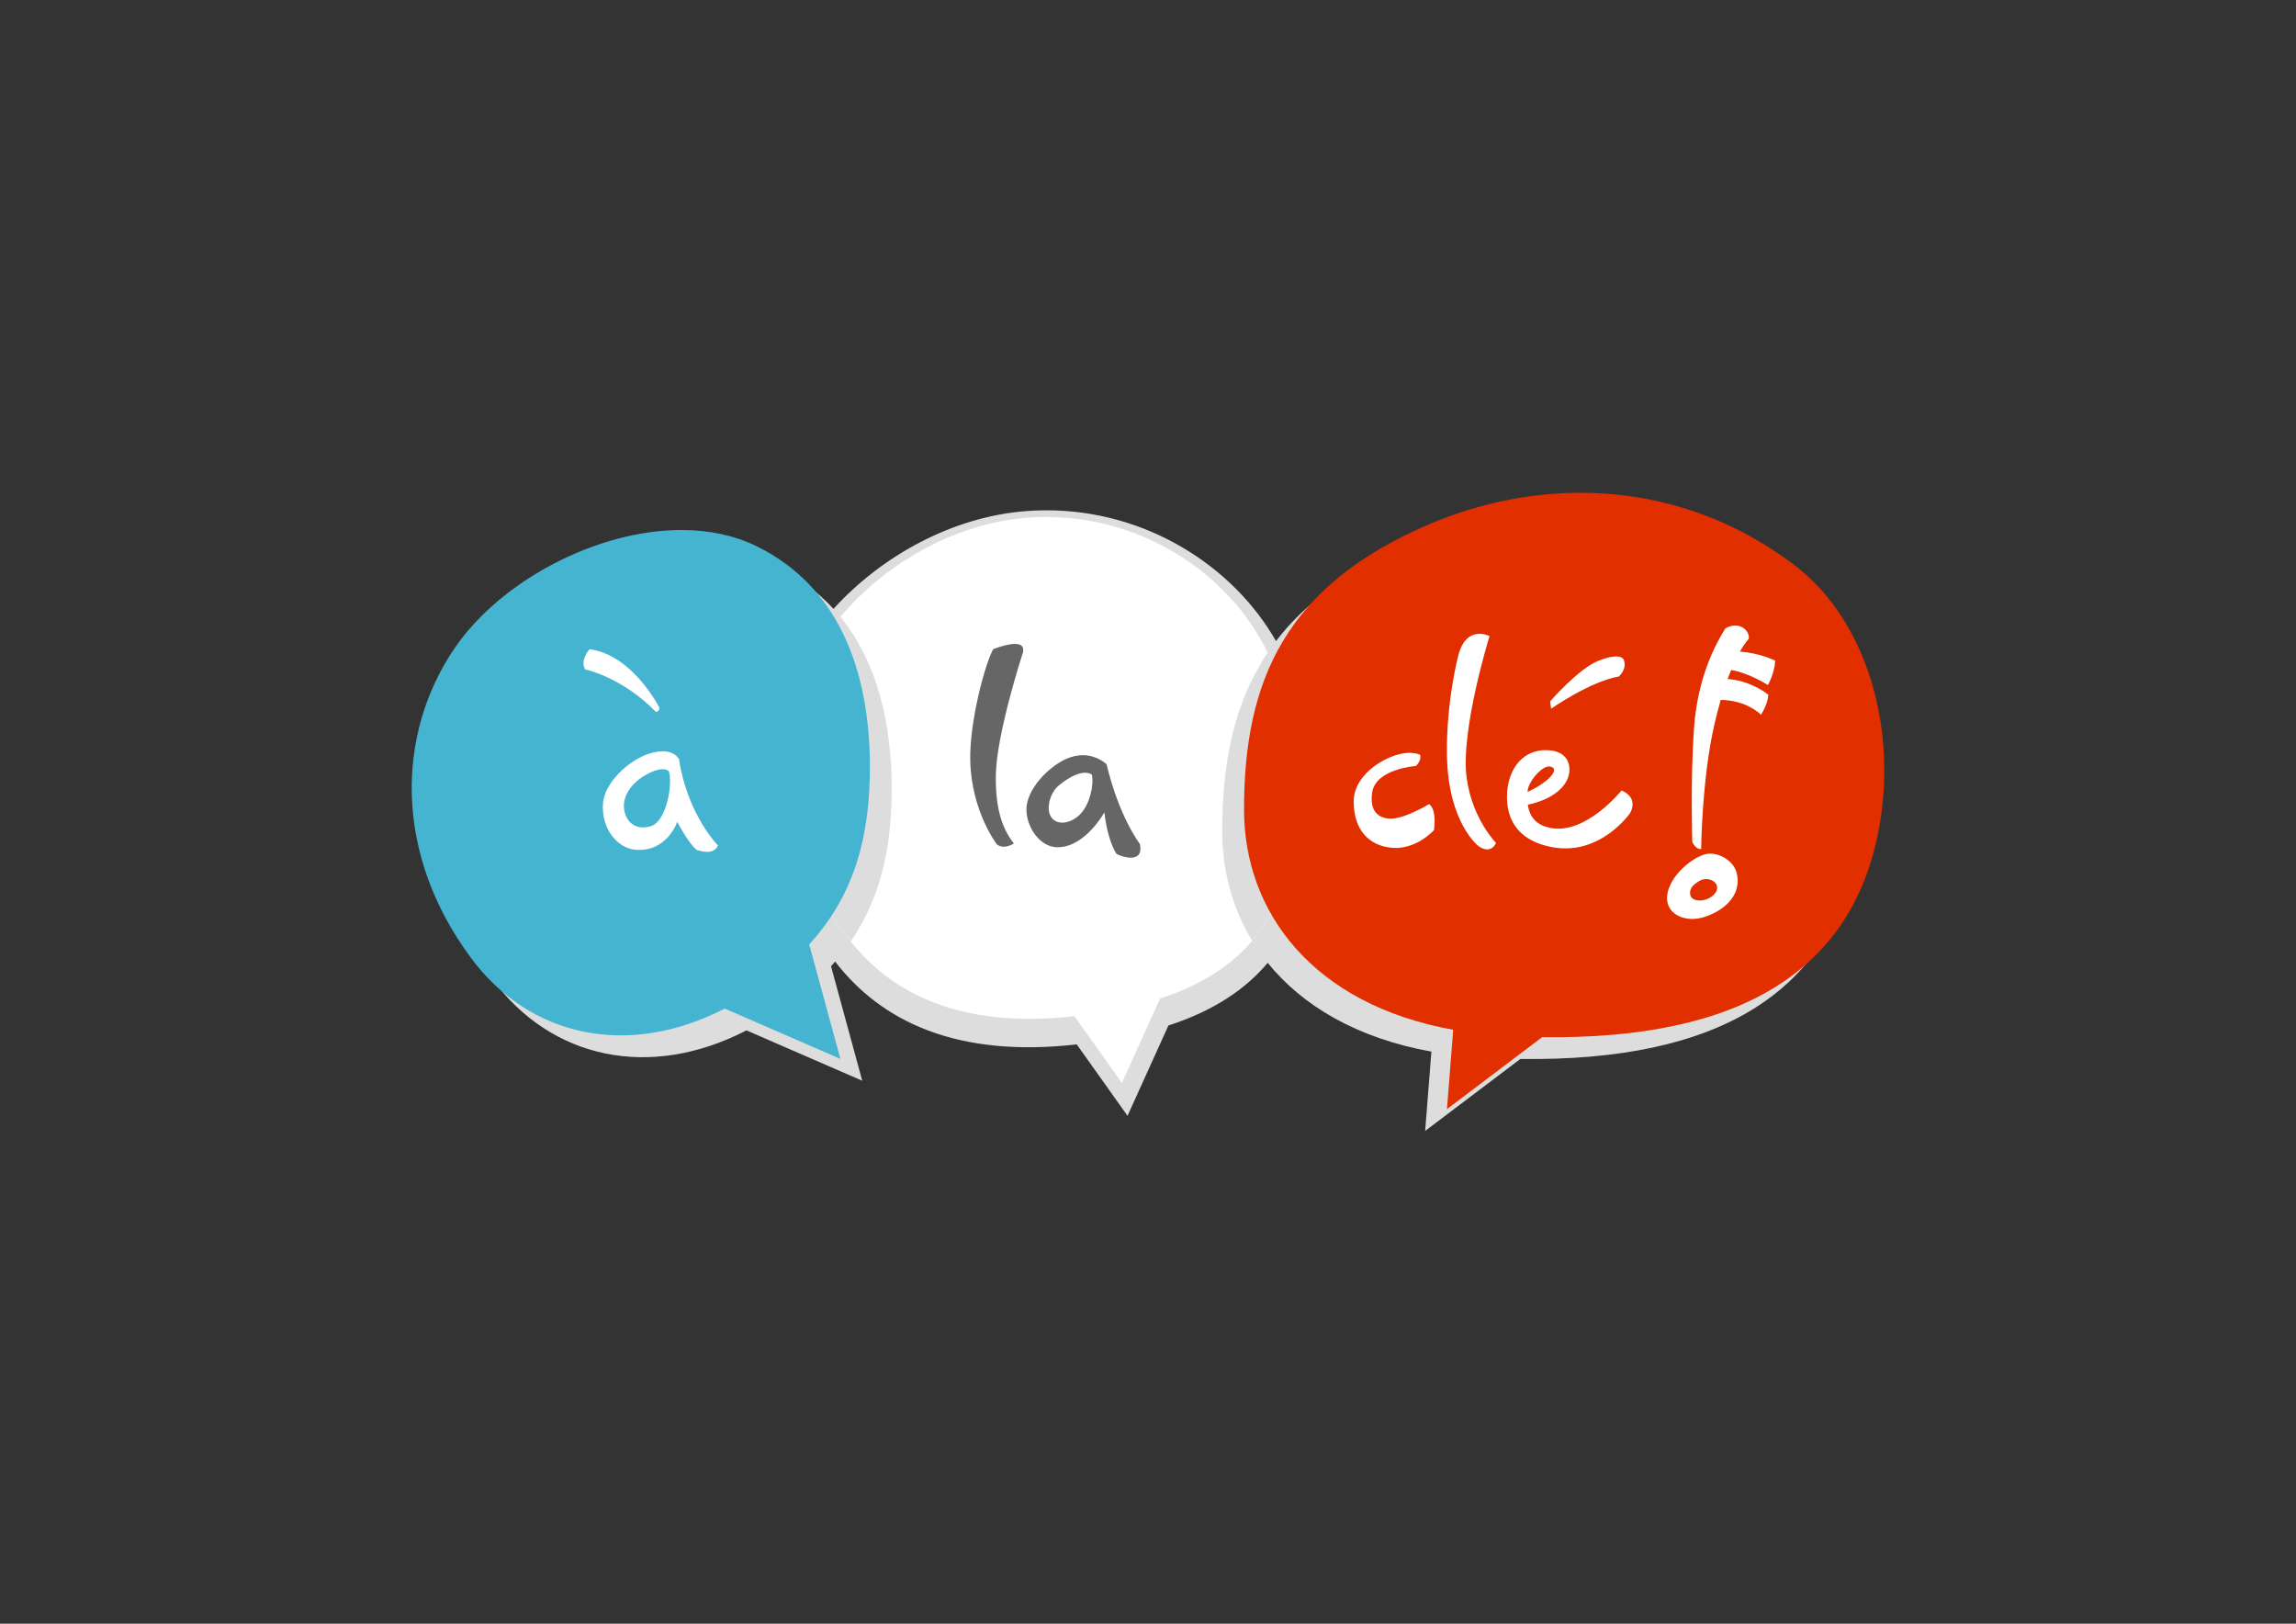 <?xml version="1.0" encoding="UTF-8" standalone="no"?>
<!-- Created with Inkscape (http://www.inkscape.org/) -->

<svg
   xmlns:dc="http://purl.org/dc/elements/1.1/"
   xmlns:cc="http://creativecommons.org/ns#"
   xmlns:rdf="http://www.w3.org/1999/02/22-rdf-syntax-ns#"
   xmlns:svg="http://www.w3.org/2000/svg"
   xmlns="http://www.w3.org/2000/svg"
   xmlns:sodipodi="http://sodipodi.sourceforge.net/DTD/sodipodi-0.dtd"
   xmlns:inkscape="http://www.inkscape.org/namespaces/inkscape"
   width="297mm"
   height="210mm"
   viewBox="0 0 1052.362 744.094"
   id="svg4650"
   version="1.1"
   inkscape:version="0.91 r13725"
   sodipodi:docname="alacle-logo-final-flat.svg"
   inkscape:export-filename="/Users/moro/Desktop/alacle-final-flat.png"
   inkscape:export-xdpi="300"
   inkscape:export-ydpi="300">
  <rect x="0" y="0" width="1052.362" height="744.094" fill="#333333" stroke="none"/>
  <defs
     id="defs4652" />
  <sodipodi:namedview
     id="base"
     pagecolor="#ffffff"
     bordercolor="#666666"
     borderopacity="1.0"
     inkscape:pageopacity="0.0"
     inkscape:pageshadow="2"
     inkscape:zoom="0.25"
     inkscape:cx="657.82454"
     inkscape:cy="320.68915"
     inkscape:document-units="px"
     inkscape:current-layer="layer11"
     showgrid="false"
     inkscape:window-width="1401"
     inkscape:window-height="848"
     inkscape:window-x="31"
     inkscape:window-y="0"
     inkscape:window-maximized="0"
     showguides="true"
     inkscape:guide-bbox="true" />
  <g
     inkscape:groupmode="layer"
     id="layer11"
     inkscape:label="a la cle"
     transform="translate(0,3.464567e-6)">
    <g
       id="g4247"
       transform="translate(149.709,467.179)">
      <path
         inkscape:connector-curvature="0"
         id="path4752-1-5"
         d="m 329.518,-233.32 c -2.968,0.011 -5.962,0.13 -8.979,0.361 -33.434,2.565 -66.004,20.342 -88.217,44.805 -6.769,-7.365 -15.108,-13.758 -25.322,-18.752 -10.265,-5.019 -21.824,-7.32 -33.859,-7.383 -39.315,-0.206 -83.708,23.478 -104.641,54.383 -26.488,39.107 -27.86,93.609 7.5,141.5 26.933,36.478 72.043,46.348 116.449,23.416 L 245.5,28.094 231.186,-24.391 c 0.642,-0.703 1.27,-1.412 1.889,-2.125 21.247,27.59 55.999,44.169 110.742,37.953 l 23.268,32.732 18.75,-41.391 c 20.891,-6.764 35.479,-16.745 45.504,-28.725 15.811,19.592 40.713,34.483 75.031,40.688 L 503.5,51.094 547.146,18.107 C 638.042,19.358 689.43,-12.336 701.5,-77.406 c 8.462,-45.622 -5.174,-95.474 -39,-121 -30.922,-23.335 -65.537,-33.247 -99.311,-32.943 -23.108,0.208 -45.822,5.198 -66.689,13.943 -28.306,11.863 -48.022,26.579 -61.365,44.014 -19.44,-34.156 -59.361,-60.107 -105.617,-59.928 z"
         style="fill:#dddddd;fill-opacity:1;fill-rule:evenodd;stroke:none;stroke-width:1px;stroke-linecap:butt;stroke-linejoin:miter;stroke-opacity:1" />
      <path
         id="path4752"
         d="m 329.391,-230.244 c -2.774,0.011 -5.572,0.122 -8.391,0.338 -57.498,4.41 -112.275,56.957 -109,108 4.277,66.664 34.347,131.355 130.754,120.408 L 364.5,29.094 382.023,-9.59 C 453.065,-32.592 446.24,-95.337 439,-143.406 c -6.885,-45.712 -53.212,-87.056 -109.609,-86.838 z"
         style="fill:#ffffff;fill-opacity:1;fill-rule:evenodd;stroke:none;stroke-width:1px;stroke-linecap:butt;stroke-linejoin:miter;stroke-opacity:1"
         inkscape:connector-curvature="0" />
      <g
         transform="translate(-140,-460)"
         id="g5531">
        <path
           inkscape:connector-curvature="0"
           style="fill:#dddddd;fill-opacity:1;fill-rule:evenodd;stroke:none;stroke-width:1px;stroke-linecap:butt;stroke-linejoin:miter;stroke-opacity:1"
           d="m 571.32,291.928 c -15.492,23.038 -20.884,50.518 -20.82,82.166 0.036,17.71 4.577,34.811 13.73,49.85 25.085,-29.555 20.043,-72.342 14.77,-107.35 -1.273,-8.45 -3.897,-16.75 -7.68,-24.666 z"
           id="path4757-1-2" />
        <path
           inkscape:connector-curvature="0"
           style="fill:#dddddd;fill-opacity:1;fill-rule:evenodd;stroke:none;stroke-width:1px;stroke-linecap:butt;stroke-linejoin:miter;stroke-opacity:1"
           d="M 375.469,275.5 C 359.878,294.03 350.595,316.199 352,338.094 c 2.043,31.849 9.982,63.241 28.221,86.156 C 393.422,405.035 399.261,382.099 399,352.594 398.766,326.072 393.191,297.177 375.469,275.5 Z"
           id="path4743-2-3" />
      </g>
      <path
         id="path4757"
         d="m 573.189,-241.35 c -23.108,0.208 -45.822,5.198 -66.689,13.943 -67.412,28.253 -86.119,72.682 -86,131.5 0.094,46.593 31.334,88.982 95.869,100.648 L 513.5,41.094 557.146,8.107 C 648.042,9.357 699.43,-22.336 711.5,-87.406 c 8.462,-45.622 -5.174,-95.474 -39,-121 -30.922,-23.335 -65.537,-33.247 -99.311,-32.943 z"
         style="fill:#e12f00;fill-opacity:1;fill-rule:evenodd;stroke:none;stroke-width:1px;stroke-linecap:butt;stroke-linejoin:miter;stroke-opacity:1"
         inkscape:connector-curvature="0" />
      <path
         id="path4743"
         d="m 163.141,-224.289 c -39.315,-0.206 -83.708,23.478 -104.641,54.383 -26.488,39.107 -27.86,93.609 7.5,141.5 26.933,36.478 72.043,46.348 116.449,23.416 L 235.5,18.094 221.186,-34.391 C 240.788,-55.845 249.314,-81.862 249,-117.406 c -0.331,-37.421 -11.261,-79.583 -52,-99.5 -10.265,-5.019 -21.824,-7.32 -33.859,-7.383 z"
         style="fill:#44b4d0;fill-opacity:1;fill-rule:evenodd;stroke:none;stroke-width:1px;stroke-linecap:butt;stroke-linejoin:miter;stroke-opacity:1"
         inkscape:connector-curvature="0" />
      <g
         id="g4868"
         transform="translate(-140,-460)">
        <path
           style="fill:#ffffff;fill-opacity:1;fill-rule:evenodd;stroke:none;stroke-width:1px;stroke-linecap:butt;stroke-linejoin:miter;stroke-opacity:1"
           d="m 291.123,337.366 c -1.163,0.204 -2.448,0.534 -3.862,1.025 -9.509,3.297 -19.649,13.311 -20.54,22.131 -1.166,11.536 6.32,21.188 15.134,21.748 14.383,0.913 18.841,-12.84 18.841,-12.84 0,0 5.218,10.032 8.949,12.882 0,0 7.629,3.01 9.729,-2.015 0,0 -14.062,-14.239 -17.853,-39.544 0,0 -2.252,-4.811 -10.396,-3.386 z m 0.91,8.201 c 3.628,-0.784 4.839,0.738 4.839,0.738 1.798,5.184 -0.832,22.867 -8.318,25.155 -5.783,1.768 -10.72,-0.786 -12.063,-6.923 -1.315,-6.007 2.589,-12.251 8.983,-16.113 2.762,-1.669 4.91,-2.501 6.559,-2.857 z"
           id="path4766"
           inkscape:connector-curvature="0" />
        <path
           style="fill:#ffffff;fill-opacity:1;fill-rule:evenodd;stroke:none;stroke-width:1px;stroke-linecap:butt;stroke-linejoin:miter;stroke-opacity:1"
           d="m 258.5,299.594 c 0,0 16.5,3.25 32.5,19.5 0,0 1.75,-0.25 1.5,-2 0,0 -12.25,-24.25 -32,-26.75 0,0 -4.5,5 -2,9.25 z"
           id="path4768"
           inkscape:connector-curvature="0"
           sodipodi:nodetypes="ccccc" />
      </g>
      <g
         id="g4872"
         transform="translate(-140,-460)">
        <path
           style="fill:#666666;fill-opacity:1;fill-rule:evenodd;stroke:none;stroke-width:1px;stroke-linecap:butt;stroke-linejoin:miter;stroke-opacity:1"
           d="m 445.5,290.344 c -4,7.5 -10.824,33.478 -10.5,50.75 0.442,23.529 12.25,38.75 12.25,38.75 3.5,2.5 7.75,-0.5 7.75,-0.5 -6,-7.5 -8.545,-17.567 -8.25,-31.75 0.387,-18.598 12,-54.5 12,-54.5 3.75,-9.75 -13.25,-2.75 -13.25,-2.75 z"
           id="path4772"
           inkscape:connector-curvature="0"
           sodipodi:nodetypes="csccscc" />
        <path
           style="fill:#666666;fill-opacity:1;fill-rule:evenodd;stroke:none;stroke-width:1px;stroke-linecap:butt;stroke-linejoin:miter;stroke-opacity:1"
           d="m 486.561,338.898 c -2.253,-0.002 -4.793,0.458 -7.561,1.695 -8.36,3.736 -18.302,14.105 -18.25,23.25 0.046,8.069 6.18,17.238 14.25,17.25 12.693,0.018 21.5,-16 21.5,-16 0,0 1,11.75 5.5,19 1.5,1 12.75,5.25 10.75,-4.5 0,0 -9.5,-12.25 -15.25,-36.5 0,0 -4.179,-4.188 -10.939,-4.195 z m 0.693,8.059 c 2.436,-0.121 3.496,0.887 3.496,0.887 1,4.75 -0.923,13.49 -5.25,18 -3.964,4.131 -9.704,5.307 -12.75,2.25 -3.646,-3.659 -1.243,-11.974 2.75,-15.25 5.506,-4.518 9.318,-5.766 11.754,-5.887 z"
           id="path4774"
           inkscape:connector-curvature="0" />
      </g>
      <g
         id="g4876"
         transform="translate(-140,-460)">
        <path
           style="fill:#ffffff;fill-opacity:1;fill-rule:evenodd;stroke:none;stroke-width:1px;stroke-linecap:butt;stroke-linejoin:miter;stroke-opacity:1"
           d="m 673,284.344 c 0,0 -13.345,43.071 -10.5,64.75 2.494,19.004 13.5,30 13.5,30 0,0 -2.166,5.566 -8,1.5 0,0 -13.961,-10.469 -14.5,-41.5 -0.428,-24.632 5.146,-45.714 5.146,-45.714 C 662.359,278.708 673,284.344 673,284.344 Z"
           id="path4778"
           inkscape:connector-curvature="0"
           sodipodi:nodetypes="csccscc" />
        <path
           style="fill:#ffffff;fill-opacity:1;fill-rule:nonzero;stroke:none;stroke-width:1px;stroke-linecap:butt;stroke-linejoin:miter;stroke-opacity:1"
           d="m 733.5,355.094 c 0,0 -15.957,19.889 -32,17.25 -11.115,-1.828 -11.484,-10.448 -11,-17.25 0.28,-3.93 6.616,-11.692 10.25,-11 3.569,0.679 1.369,3.973 -1.75,6.5 -5.709,4.627 -12.25,6.5 -12.25,6.5 l 0.75,5 c 0,0 15.321,-1.492 20.75,-11.25 2.775,-4.989 2.211,-14.284 -9.5,-14.25 -12.234,0.036 -17.753,10.96 -17.75,21.25 0.004,15.745 10.719,21.417 21,23.25 22.032,3.927 35.5,-15.75 35.5,-15.75 3.889,-7.601 -4,-10.25 -4,-10.25 z"
           id="path4780"
           inkscape:connector-curvature="0"
           sodipodi:nodetypes="cssssccsssscc" />
        <path
           style="fill:#ffffff;fill-opacity:1;fill-rule:evenodd;stroke:none;stroke-width:1px;stroke-linecap:butt;stroke-linejoin:miter;stroke-opacity:1"
           d="m 701.25,317.594 c 0,0 17.742,-12.452 31,-14.75 0,0 4.018,-3.331 2.25,-7.75 0,0 -1.205,-3.538 -11.5,0.5 -9.198,3.607 -22.22,18.646 -22.22,18.646 z"
           id="path4782"
           inkscape:connector-curvature="0"
           sodipodi:nodetypes="cccscc" />
        <path
           style="fill:#ffffff;fill-opacity:1;fill-rule:evenodd;stroke:none;stroke-width:1px;stroke-linecap:butt;stroke-linejoin:miter;stroke-opacity:1"
           d="m 639.25,343.844 c 0,0 -18.335,1.279 -20,12 -1.414,9.104 3.2,11.961 8.159,12.134 6.616,0.23 17.841,-6.634 17.841,-6.634 0,0 3.561,1.436 2.323,11.866 0,0 -8.038,9.077 -19.22,8.134 -10.822,-0.913 -17.604,-8.414 -17.604,-21.25 0,-9.205 8.064,-16.635 16.805,-20.293 8.812,-3.687 13.652,-1.061 13.652,-1.061 0.707,2.828 -1.957,5.104 -1.957,5.104 z"
           id="path4784"
           inkscape:connector-curvature="0"
           sodipodi:nodetypes="cssccssscc" />
      </g>
      <g
         style="fill:#ffffff;fill-opacity:0.667"
         id="g4882"
         transform="translate(-140,-460)">
        <path
           style="fill:#ffffff;fill-opacity:1;fill-rule:evenodd;stroke:none;stroke-width:1px;stroke-linecap:butt;stroke-linejoin:miter;stroke-opacity:1"
           d="m 785.697,279.473 c -1.37,-0.014 -2.906,0.363 -4.541,1.291 -10.076,15.91 -13.554,32.735 -14.496,46.668 -1.587,23.473 -0.707,51.266 -0.707,51.266 1.768,3.712 4.064,3.182 4.064,3.182 0,0 0.283,-32.421 6.188,-57.629 0.923,-3.94 1.865,-7.492 2.805,-10.709 12.215,0.227 18.408,6.82 18.408,6.82 0,0 3.183,-4.774 3.359,-9.193 0,0 -7.774,-6.425 -18.635,-7.182 0.546,-1.488 1.081,-2.863 1.605,-4.135 8.404,1.449 16.854,6.896 16.854,6.896 0,0 3.004,-5.126 3.357,-11.137 0,0 -6.847,-3.557 -16.201,-4.17 2.405,-4.253 4.004,-5.729 4.004,-5.729 0.663,-2.652 -1.954,-6.199 -6.064,-6.24 z"
           id="path4786"
           inkscape:connector-curvature="0" />
        <path
           style="fill:#ffffff;fill-opacity:1;fill-rule:evenodd;stroke:none;stroke-width:1px;stroke-linecap:butt;stroke-linejoin:miter;stroke-opacity:1"
           d="m 774.506,384.027 c -1.18,-0.037 -2.34,0.121 -3.426,0.504 -8.651,3.052 -18.467,13.807 -16.441,22.096 1.483,6.069 8.967,8.765 16.441,6.541 8.11,-2.413 17.929,-9.283 15.201,-20.328 -1.196,-4.844 -6.662,-8.651 -11.775,-8.812 z m -1.949,11.648 c 2.24,0.09 4.256,1.395 4.709,3.174 0.734,2.881 -2.769,5.654 -5.656,6.363 -2.487,0.611 -5.891,0.356 -6.541,-2.121 -0.736,-2.804 1.129,-4.947 4.42,-6.717 0.986,-0.53 2.05,-0.74 3.068,-0.699 z"
           id="path4792"
           inkscape:connector-curvature="0" />
      </g>
    </g>
  </g>
</svg>
